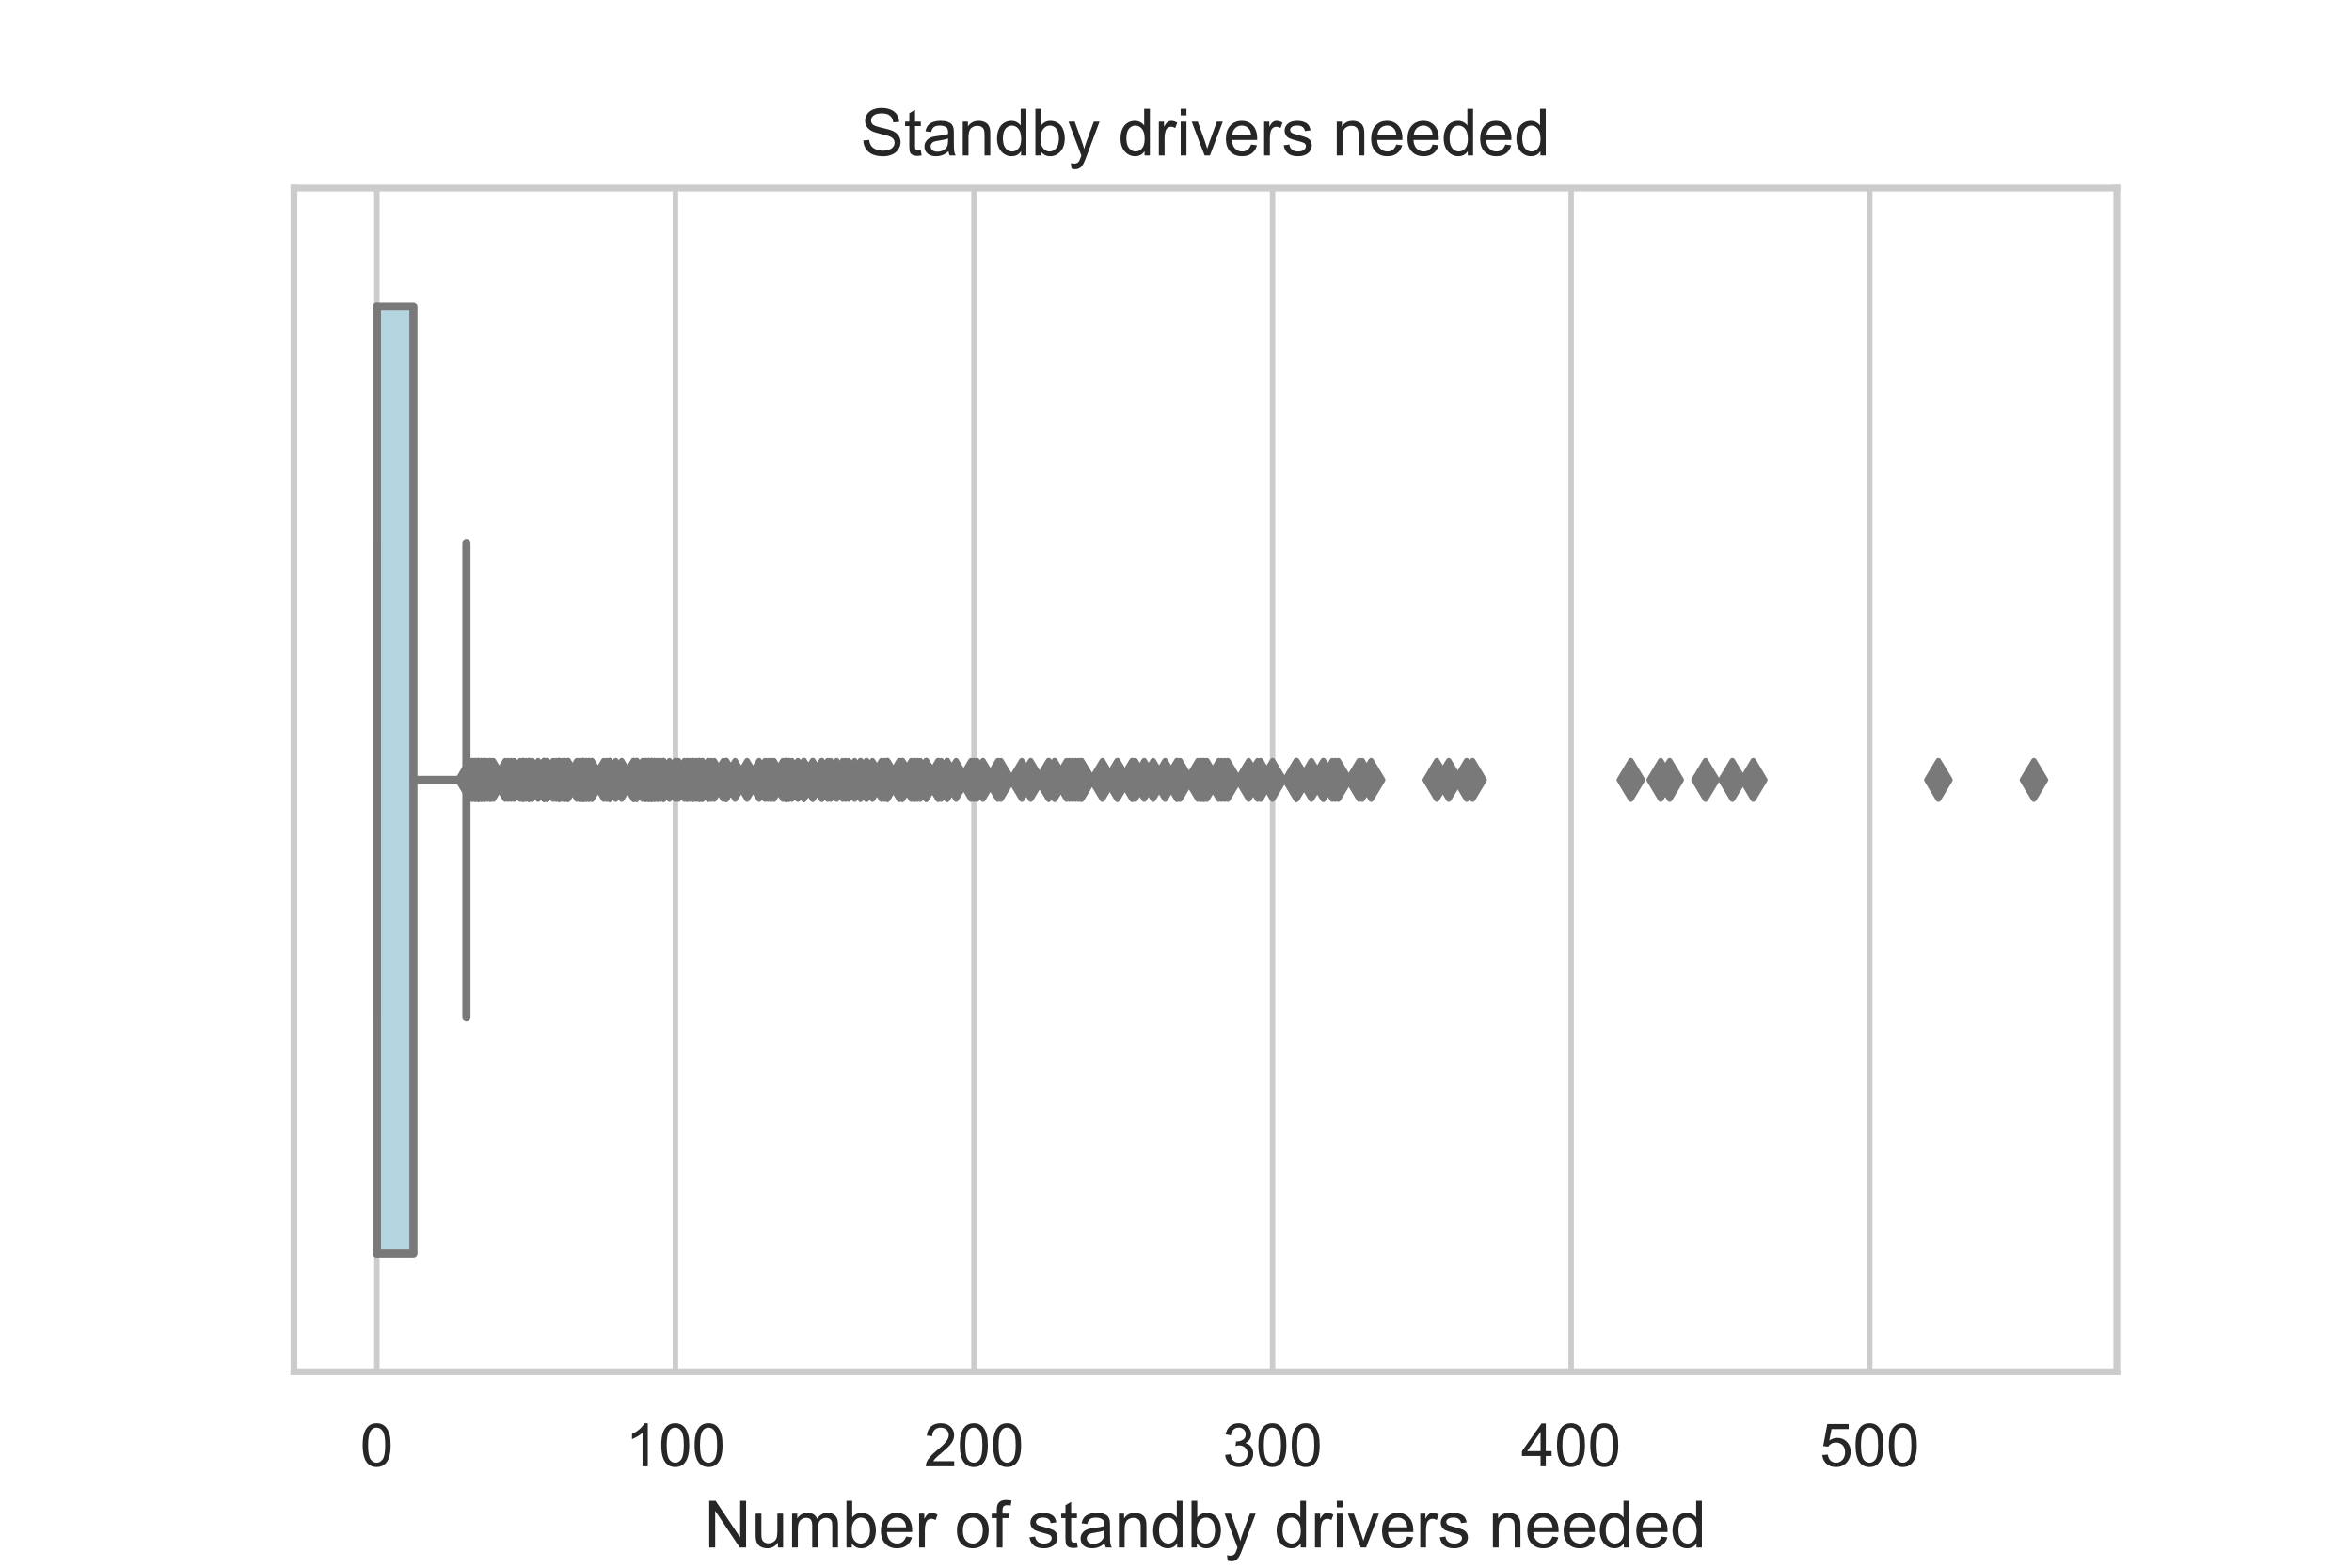 <?xml version="1.0" encoding="utf-8" standalone="no"?>
<!DOCTYPE svg PUBLIC "-//W3C//DTD SVG 1.1//EN"
  "http://www.w3.org/Graphics/SVG/1.1/DTD/svg11.dtd">
<!-- Created with matplotlib (https://matplotlib.org/) -->
<svg height="288pt" version="1.1" viewBox="0 0 432 288" width="432pt" xmlns="http://www.w3.org/2000/svg" xmlns:xlink="http://www.w3.org/1999/xlink">
 <defs>
  <style type="text/css">*{stroke-linecap:butt;stroke-linejoin:round;}</style>
 </defs>
 <g id="figure_1">
  <g id="patch_1">
   <path d="M 0 288 
L 432 288 
L 432 0 
L 0 0 
z
" style="fill:#ffffff;"/>
  </g>
  <g id="axes_1">
   <g id="patch_2">
    <path d="M 54 252 
L 388.8 252 
L 388.8 34.56 
L 54 34.56 
z
" style="fill:#ffffff;"/>
   </g>
   <g id="matplotlib.axis_1">
    <g id="xtick_1">
     <g id="line2d_1">
      <path clip-path="url(#p1cb406c01e)" d="M 69.218 252 
L 69.218 34.56 
" style="fill:none;stroke:#cccccc;stroke-linecap:round;"/>
     </g>
     <g id="text_1">
      <!-- 0 -->
      <g style="fill:#262626;" transform="translate(66.16 269.374)scale(0.11 -0.11)">
       <defs>
        <path d="M 4.156 35.297 
Q 4.156 48 6.766 55.734 
Q 9.375 63.484 14.516 67.672 
Q 19.672 71.875 27.484 71.875 
Q 33.25 71.875 37.594 69.547 
Q 41.938 67.234 44.766 62.859 
Q 47.609 58.5 49.219 52.219 
Q 50.828 45.953 50.828 35.297 
Q 50.828 22.703 48.234 14.969 
Q 45.656 7.234 40.5 3 
Q 35.359 -1.219 27.484 -1.219 
Q 17.141 -1.219 11.234 6.203 
Q 4.156 15.141 4.156 35.297 
z
M 13.188 35.297 
Q 13.188 17.672 17.312 11.828 
Q 21.438 6 27.484 6 
Q 33.547 6 37.672 11.859 
Q 41.797 17.719 41.797 35.297 
Q 41.797 52.984 37.672 58.781 
Q 33.547 64.594 27.391 64.594 
Q 21.344 64.594 17.719 59.469 
Q 13.188 52.938 13.188 35.297 
z
" id="ArialMT-48"/>
       </defs>
       <use xlink:href="#ArialMT-48"/>
      </g>
     </g>
    </g>
    <g id="xtick_2">
     <g id="line2d_2">
      <path clip-path="url(#p1cb406c01e)" d="M 124.058 252 
L 124.058 34.56 
" style="fill:none;stroke:#cccccc;stroke-linecap:round;"/>
     </g>
     <g id="text_2">
      <!-- 100 -->
      <g style="fill:#262626;" transform="translate(114.883 269.374)scale(0.11 -0.11)">
       <defs>
        <path d="M 37.25 0 
L 28.469 0 
L 28.469 56 
Q 25.297 52.984 20.141 49.953 
Q 14.984 46.922 10.891 45.406 
L 10.891 53.906 
Q 18.266 57.375 23.781 62.297 
Q 29.297 67.234 31.594 71.875 
L 37.25 71.875 
z
" id="ArialMT-49"/>
       </defs>
       <use xlink:href="#ArialMT-49"/>
       <use x="55.615" xlink:href="#ArialMT-48"/>
       <use x="111.23" xlink:href="#ArialMT-48"/>
      </g>
     </g>
    </g>
    <g id="xtick_3">
     <g id="line2d_3">
      <path clip-path="url(#p1cb406c01e)" d="M 178.899 252 
L 178.899 34.56 
" style="fill:none;stroke:#cccccc;stroke-linecap:round;"/>
     </g>
     <g id="text_3">
      <!-- 200 -->
      <g style="fill:#262626;" transform="translate(169.723 269.374)scale(0.11 -0.11)">
       <defs>
        <path d="M 50.344 8.453 
L 50.344 0 
L 3.031 0 
Q 2.938 3.172 4.047 6.109 
Q 5.859 10.938 9.828 15.625 
Q 13.812 20.312 21.344 26.469 
Q 33.016 36.031 37.109 41.625 
Q 41.219 47.219 41.219 52.203 
Q 41.219 57.422 37.469 61 
Q 33.734 64.594 27.734 64.594 
Q 21.391 64.594 17.578 60.781 
Q 13.766 56.984 13.719 50.25 
L 4.688 51.172 
Q 5.609 61.281 11.656 66.578 
Q 17.719 71.875 27.938 71.875 
Q 38.234 71.875 44.234 66.156 
Q 50.25 60.453 50.25 52 
Q 50.25 47.703 48.484 43.547 
Q 46.734 39.406 42.656 34.812 
Q 38.578 30.219 29.109 22.219 
Q 21.188 15.578 18.938 13.203 
Q 16.703 10.844 15.234 8.453 
z
" id="ArialMT-50"/>
       </defs>
       <use xlink:href="#ArialMT-50"/>
       <use x="55.615" xlink:href="#ArialMT-48"/>
       <use x="111.23" xlink:href="#ArialMT-48"/>
      </g>
     </g>
    </g>
    <g id="xtick_4">
     <g id="line2d_4">
      <path clip-path="url(#p1cb406c01e)" d="M 233.739 252 
L 233.739 34.56 
" style="fill:none;stroke:#cccccc;stroke-linecap:round;"/>
     </g>
     <g id="text_4">
      <!-- 300 -->
      <g style="fill:#262626;" transform="translate(224.564 269.374)scale(0.11 -0.11)">
       <defs>
        <path d="M 4.203 18.891 
L 12.984 20.062 
Q 14.5 12.594 18.141 9.297 
Q 21.781 6 27 6 
Q 33.203 6 37.469 10.297 
Q 41.75 14.594 41.75 20.953 
Q 41.75 27 37.797 30.922 
Q 33.844 34.859 27.734 34.859 
Q 25.25 34.859 21.531 33.891 
L 22.516 41.609 
Q 23.391 41.5 23.922 41.5 
Q 29.547 41.5 34.031 44.422 
Q 38.531 47.359 38.531 53.469 
Q 38.531 58.297 35.25 61.469 
Q 31.984 64.656 26.812 64.656 
Q 21.688 64.656 18.266 61.422 
Q 14.844 58.203 13.875 51.766 
L 5.078 53.328 
Q 6.688 62.156 12.391 67.016 
Q 18.109 71.875 26.609 71.875 
Q 32.469 71.875 37.391 69.359 
Q 42.328 66.844 44.938 62.5 
Q 47.562 58.156 47.562 53.266 
Q 47.562 48.641 45.062 44.828 
Q 42.578 41.016 37.703 38.766 
Q 44.047 37.312 47.562 32.688 
Q 51.078 28.078 51.078 21.141 
Q 51.078 11.766 44.234 5.25 
Q 37.406 -1.266 26.953 -1.266 
Q 17.531 -1.266 11.297 4.344 
Q 5.078 9.969 4.203 18.891 
z
" id="ArialMT-51"/>
       </defs>
       <use xlink:href="#ArialMT-51"/>
       <use x="55.615" xlink:href="#ArialMT-48"/>
       <use x="111.23" xlink:href="#ArialMT-48"/>
      </g>
     </g>
    </g>
    <g id="xtick_5">
     <g id="line2d_5">
      <path clip-path="url(#p1cb406c01e)" d="M 288.579 252 
L 288.579 34.56 
" style="fill:none;stroke:#cccccc;stroke-linecap:round;"/>
     </g>
     <g id="text_5">
      <!-- 400 -->
      <g style="fill:#262626;" transform="translate(279.404 269.374)scale(0.11 -0.11)">
       <defs>
        <path d="M 32.328 0 
L 32.328 17.141 
L 1.266 17.141 
L 1.266 25.203 
L 33.938 71.578 
L 41.109 71.578 
L 41.109 25.203 
L 50.781 25.203 
L 50.781 17.141 
L 41.109 17.141 
L 41.109 0 
z
M 32.328 25.203 
L 32.328 57.469 
L 9.906 25.203 
z
" id="ArialMT-52"/>
       </defs>
       <use xlink:href="#ArialMT-52"/>
       <use x="55.615" xlink:href="#ArialMT-48"/>
       <use x="111.23" xlink:href="#ArialMT-48"/>
      </g>
     </g>
    </g>
    <g id="xtick_6">
     <g id="line2d_6">
      <path clip-path="url(#p1cb406c01e)" d="M 343.42 252 
L 343.42 34.56 
" style="fill:none;stroke:#cccccc;stroke-linecap:round;"/>
     </g>
     <g id="text_6">
      <!-- 500 -->
      <g style="fill:#262626;" transform="translate(334.244 269.374)scale(0.11 -0.11)">
       <defs>
        <path d="M 4.156 18.75 
L 13.375 19.531 
Q 14.406 12.797 18.141 9.391 
Q 21.875 6 27.156 6 
Q 33.5 6 37.891 10.781 
Q 42.281 15.578 42.281 23.484 
Q 42.281 31 38.062 35.344 
Q 33.844 39.703 27 39.703 
Q 22.75 39.703 19.328 37.766 
Q 15.922 35.844 13.969 32.766 
L 5.719 33.844 
L 12.641 70.609 
L 48.25 70.609 
L 48.25 62.203 
L 19.672 62.203 
L 15.828 42.969 
Q 22.266 47.469 29.344 47.469 
Q 38.719 47.469 45.156 40.969 
Q 51.609 34.469 51.609 24.266 
Q 51.609 14.547 45.953 7.469 
Q 39.062 -1.219 27.156 -1.219 
Q 17.391 -1.219 11.203 4.25 
Q 5.031 9.719 4.156 18.75 
z
" id="ArialMT-53"/>
       </defs>
       <use xlink:href="#ArialMT-53"/>
       <use x="55.615" xlink:href="#ArialMT-48"/>
       <use x="111.23" xlink:href="#ArialMT-48"/>
      </g>
     </g>
    </g>
    <g id="text_7">
     <!-- Number of standby drivers needed -->
     <g style="fill:#262626;" transform="translate(129.356 284.295)scale(0.12 -0.12)">
      <defs>
       <path d="M 7.625 0 
L 7.625 71.578 
L 17.328 71.578 
L 54.938 15.375 
L 54.938 71.578 
L 64.016 71.578 
L 64.016 0 
L 54.297 0 
L 16.703 56.25 
L 16.703 0 
z
" id="ArialMT-78"/>
       <path d="M 40.578 0 
L 40.578 7.625 
Q 34.516 -1.172 24.125 -1.172 
Q 19.531 -1.172 15.547 0.578 
Q 11.578 2.344 9.641 5 
Q 7.719 7.672 6.938 11.531 
Q 6.391 14.109 6.391 19.734 
L 6.391 51.859 
L 15.188 51.859 
L 15.188 23.094 
Q 15.188 16.219 15.719 13.812 
Q 16.547 10.359 19.234 8.375 
Q 21.922 6.391 25.875 6.391 
Q 29.828 6.391 33.297 8.422 
Q 36.766 10.453 38.203 13.938 
Q 39.656 17.438 39.656 24.078 
L 39.656 51.859 
L 48.438 51.859 
L 48.438 0 
z
" id="ArialMT-117"/>
       <path d="M 6.594 0 
L 6.594 51.859 
L 14.453 51.859 
L 14.453 44.578 
Q 16.891 48.391 20.938 50.703 
Q 25 53.031 30.172 53.031 
Q 35.938 53.031 39.625 50.641 
Q 43.312 48.25 44.828 43.953 
Q 50.984 53.031 60.844 53.031 
Q 68.562 53.031 72.703 48.75 
Q 76.859 44.484 76.859 35.594 
L 76.859 0 
L 68.109 0 
L 68.109 32.672 
Q 68.109 37.938 67.25 40.25 
Q 66.406 42.578 64.156 43.984 
Q 61.922 45.406 58.891 45.406 
Q 53.422 45.406 49.797 41.766 
Q 46.188 38.141 46.188 30.125 
L 46.188 0 
L 37.406 0 
L 37.406 33.688 
Q 37.406 39.547 35.25 42.469 
Q 33.109 45.406 28.219 45.406 
Q 24.516 45.406 21.359 43.453 
Q 18.219 41.5 16.797 37.734 
Q 15.375 33.984 15.375 26.906 
L 15.375 0 
z
" id="ArialMT-109"/>
       <path d="M 14.703 0 
L 6.547 0 
L 6.547 71.578 
L 15.328 71.578 
L 15.328 46.047 
Q 20.906 53.031 29.547 53.031 
Q 34.328 53.031 38.594 51.094 
Q 42.875 49.172 45.625 45.672 
Q 48.391 42.188 49.953 37.25 
Q 51.516 32.328 51.516 26.703 
Q 51.516 13.375 44.922 6.094 
Q 38.328 -1.172 29.109 -1.172 
Q 19.922 -1.172 14.703 6.5 
z
M 14.594 26.312 
Q 14.594 17 17.141 12.844 
Q 21.297 6.062 28.375 6.062 
Q 34.125 6.062 38.328 11.062 
Q 42.531 16.062 42.531 25.984 
Q 42.531 36.141 38.5 40.969 
Q 34.469 45.797 28.766 45.797 
Q 23 45.797 18.797 40.797 
Q 14.594 35.797 14.594 26.312 
z
" id="ArialMT-98"/>
       <path d="M 42.094 16.703 
L 51.172 15.578 
Q 49.031 7.625 43.219 3.219 
Q 37.406 -1.172 28.375 -1.172 
Q 17 -1.172 10.328 5.828 
Q 3.656 12.844 3.656 25.484 
Q 3.656 38.578 10.391 45.797 
Q 17.141 53.031 27.875 53.031 
Q 38.281 53.031 44.875 45.953 
Q 51.469 38.875 51.469 26.031 
Q 51.469 25.25 51.422 23.688 
L 12.75 23.688 
Q 13.234 15.141 17.578 10.594 
Q 21.922 6.062 28.422 6.062 
Q 33.25 6.062 36.672 8.594 
Q 40.094 11.141 42.094 16.703 
z
M 13.234 30.906 
L 42.188 30.906 
Q 41.609 37.453 38.875 40.719 
Q 34.672 45.797 27.984 45.797 
Q 21.922 45.797 17.797 41.75 
Q 13.672 37.703 13.234 30.906 
z
" id="ArialMT-101"/>
       <path d="M 6.5 0 
L 6.5 51.859 
L 14.406 51.859 
L 14.406 44 
Q 17.438 49.516 20 51.266 
Q 22.562 53.031 25.641 53.031 
Q 30.078 53.031 34.672 50.203 
L 31.641 42.047 
Q 28.422 43.953 25.203 43.953 
Q 22.312 43.953 20.016 42.219 
Q 17.719 40.484 16.75 37.406 
Q 15.281 32.719 15.281 27.156 
L 15.281 0 
z
" id="ArialMT-114"/>
       <path id="ArialMT-32"/>
       <path d="M 3.328 25.922 
Q 3.328 40.328 11.328 47.266 
Q 18.016 53.031 27.641 53.031 
Q 38.328 53.031 45.109 46.016 
Q 51.906 39.016 51.906 26.656 
Q 51.906 16.656 48.906 10.906 
Q 45.906 5.172 40.156 2 
Q 34.422 -1.172 27.641 -1.172 
Q 16.75 -1.172 10.031 5.812 
Q 3.328 12.797 3.328 25.922 
z
M 12.359 25.922 
Q 12.359 15.969 16.703 11.016 
Q 21.047 6.062 27.641 6.062 
Q 34.188 6.062 38.531 11.031 
Q 42.875 16.016 42.875 26.219 
Q 42.875 35.844 38.5 40.797 
Q 34.125 45.75 27.641 45.75 
Q 21.047 45.75 16.703 40.812 
Q 12.359 35.891 12.359 25.922 
z
" id="ArialMT-111"/>
       <path d="M 8.688 0 
L 8.688 45.016 
L 0.922 45.016 
L 0.922 51.859 
L 8.688 51.859 
L 8.688 57.375 
Q 8.688 62.594 9.625 65.141 
Q 10.891 68.562 14.078 70.672 
Q 17.281 72.797 23.047 72.797 
Q 26.766 72.797 31.25 71.922 
L 29.938 64.266 
Q 27.203 64.75 24.75 64.75 
Q 20.75 64.75 19.094 63.031 
Q 17.438 61.328 17.438 56.641 
L 17.438 51.859 
L 27.547 51.859 
L 27.547 45.016 
L 17.438 45.016 
L 17.438 0 
z
" id="ArialMT-102"/>
       <path d="M 3.078 15.484 
L 11.766 16.844 
Q 12.5 11.625 15.844 8.844 
Q 19.188 6.062 25.203 6.062 
Q 31.25 6.062 34.172 8.516 
Q 37.109 10.984 37.109 14.312 
Q 37.109 17.281 34.516 19 
Q 32.719 20.172 25.531 21.969 
Q 15.875 24.422 12.141 26.203 
Q 8.406 27.984 6.469 31.125 
Q 4.547 34.281 4.547 38.094 
Q 4.547 41.547 6.125 44.5 
Q 7.719 47.469 10.453 49.422 
Q 12.5 50.922 16.031 51.969 
Q 19.578 53.031 23.641 53.031 
Q 29.734 53.031 34.344 51.266 
Q 38.969 49.516 41.156 46.5 
Q 43.359 43.5 44.188 38.484 
L 35.594 37.312 
Q 35.016 41.312 32.203 43.547 
Q 29.391 45.797 24.266 45.797 
Q 18.219 45.797 15.625 43.797 
Q 13.031 41.797 13.031 39.109 
Q 13.031 37.406 14.109 36.031 
Q 15.188 34.625 17.484 33.688 
Q 18.797 33.203 25.25 31.453 
Q 34.578 28.953 38.25 27.359 
Q 41.938 25.781 44.031 22.75 
Q 46.141 19.734 46.141 15.234 
Q 46.141 10.844 43.578 6.953 
Q 41.016 3.078 36.172 0.953 
Q 31.344 -1.172 25.25 -1.172 
Q 15.141 -1.172 9.844 3.031 
Q 4.547 7.234 3.078 15.484 
z
" id="ArialMT-115"/>
       <path d="M 25.781 7.859 
L 27.047 0.094 
Q 23.344 -0.688 20.406 -0.688 
Q 15.625 -0.688 12.984 0.828 
Q 10.359 2.344 9.281 4.812 
Q 8.203 7.281 8.203 15.188 
L 8.203 45.016 
L 1.766 45.016 
L 1.766 51.859 
L 8.203 51.859 
L 8.203 64.703 
L 16.938 69.969 
L 16.938 51.859 
L 25.781 51.859 
L 25.781 45.016 
L 16.938 45.016 
L 16.938 14.703 
Q 16.938 10.938 17.406 9.859 
Q 17.875 8.797 18.922 8.156 
Q 19.969 7.516 21.922 7.516 
Q 23.391 7.516 25.781 7.859 
z
" id="ArialMT-116"/>
       <path d="M 40.438 6.391 
Q 35.547 2.25 31.031 0.531 
Q 26.516 -1.172 21.344 -1.172 
Q 12.797 -1.172 8.203 3 
Q 3.609 7.172 3.609 13.672 
Q 3.609 17.484 5.344 20.625 
Q 7.078 23.781 9.891 25.688 
Q 12.703 27.594 16.219 28.562 
Q 18.797 29.25 24.031 29.891 
Q 34.672 31.156 39.703 32.906 
Q 39.75 34.719 39.75 35.203 
Q 39.75 40.578 37.25 42.781 
Q 33.891 45.75 27.25 45.75 
Q 21.047 45.75 18.094 43.578 
Q 15.141 41.406 13.719 35.891 
L 5.125 37.062 
Q 6.297 42.578 8.984 45.969 
Q 11.672 49.359 16.75 51.188 
Q 21.828 53.031 28.516 53.031 
Q 35.156 53.031 39.297 51.469 
Q 43.453 49.906 45.406 47.531 
Q 47.359 45.172 48.141 41.547 
Q 48.578 39.312 48.578 33.453 
L 48.578 21.734 
Q 48.578 9.469 49.141 6.219 
Q 49.703 2.984 51.375 0 
L 42.188 0 
Q 40.828 2.734 40.438 6.391 
z
M 39.703 26.031 
Q 34.906 24.078 25.344 22.703 
Q 19.922 21.922 17.672 20.938 
Q 15.438 19.969 14.203 18.094 
Q 12.984 16.219 12.984 13.922 
Q 12.984 10.406 15.641 8.062 
Q 18.312 5.719 23.438 5.719 
Q 28.516 5.719 32.469 7.938 
Q 36.422 10.156 38.281 14.016 
Q 39.703 17 39.703 22.797 
z
" id="ArialMT-97"/>
       <path d="M 6.594 0 
L 6.594 51.859 
L 14.5 51.859 
L 14.5 44.484 
Q 20.219 53.031 31 53.031 
Q 35.688 53.031 39.625 51.344 
Q 43.562 49.656 45.516 46.922 
Q 47.469 44.188 48.25 40.438 
Q 48.734 37.984 48.734 31.891 
L 48.734 0 
L 39.938 0 
L 39.938 31.547 
Q 39.938 36.922 38.906 39.578 
Q 37.891 42.234 35.281 43.812 
Q 32.672 45.406 29.156 45.406 
Q 23.531 45.406 19.453 41.844 
Q 15.375 38.281 15.375 28.328 
L 15.375 0 
z
" id="ArialMT-110"/>
       <path d="M 40.234 0 
L 40.234 6.547 
Q 35.297 -1.172 25.734 -1.172 
Q 19.531 -1.172 14.328 2.25 
Q 9.125 5.672 6.266 11.797 
Q 3.422 17.922 3.422 25.875 
Q 3.422 33.641 6 39.969 
Q 8.594 46.297 13.766 49.656 
Q 18.953 53.031 25.344 53.031 
Q 30.031 53.031 33.688 51.047 
Q 37.359 49.078 39.656 45.906 
L 39.656 71.578 
L 48.391 71.578 
L 48.391 0 
z
M 12.453 25.875 
Q 12.453 15.922 16.641 10.984 
Q 20.844 6.062 26.562 6.062 
Q 32.328 6.062 36.344 10.766 
Q 40.375 15.484 40.375 25.141 
Q 40.375 35.797 36.266 40.766 
Q 32.172 45.75 26.172 45.75 
Q 20.312 45.75 16.375 40.969 
Q 12.453 36.188 12.453 25.875 
z
" id="ArialMT-100"/>
       <path d="M 6.203 -19.969 
L 5.219 -11.719 
Q 8.109 -12.5 10.25 -12.5 
Q 13.188 -12.5 14.938 -11.516 
Q 16.703 -10.547 17.828 -8.797 
Q 18.656 -7.469 20.516 -2.25 
Q 20.75 -1.516 21.297 -0.094 
L 1.609 51.859 
L 11.078 51.859 
L 21.875 21.828 
Q 23.969 16.109 25.641 9.812 
Q 27.156 15.875 29.25 21.625 
L 40.328 51.859 
L 49.125 51.859 
L 29.391 -0.875 
Q 26.219 -9.422 24.469 -12.641 
Q 22.125 -17 19.094 -19.016 
Q 16.062 -21.047 11.859 -21.047 
Q 9.328 -21.047 6.203 -19.969 
z
" id="ArialMT-121"/>
       <path d="M 6.641 61.469 
L 6.641 71.578 
L 15.438 71.578 
L 15.438 61.469 
z
M 6.641 0 
L 6.641 51.859 
L 15.438 51.859 
L 15.438 0 
z
" id="ArialMT-105"/>
       <path d="M 21 0 
L 1.266 51.859 
L 10.547 51.859 
L 21.688 20.797 
Q 23.484 15.766 25 10.359 
Q 26.172 14.453 28.266 20.219 
L 39.797 51.859 
L 48.828 51.859 
L 29.203 0 
z
" id="ArialMT-118"/>
      </defs>
      <use xlink:href="#ArialMT-78"/>
      <use x="72.217" xlink:href="#ArialMT-117"/>
      <use x="127.832" xlink:href="#ArialMT-109"/>
      <use x="211.133" xlink:href="#ArialMT-98"/>
      <use x="266.748" xlink:href="#ArialMT-101"/>
      <use x="322.363" xlink:href="#ArialMT-114"/>
      <use x="355.664" xlink:href="#ArialMT-32"/>
      <use x="383.447" xlink:href="#ArialMT-111"/>
      <use x="439.062" xlink:href="#ArialMT-102"/>
      <use x="466.846" xlink:href="#ArialMT-32"/>
      <use x="494.629" xlink:href="#ArialMT-115"/>
      <use x="544.629" xlink:href="#ArialMT-116"/>
      <use x="572.412" xlink:href="#ArialMT-97"/>
      <use x="628.027" xlink:href="#ArialMT-110"/>
      <use x="683.643" xlink:href="#ArialMT-100"/>
      <use x="739.258" xlink:href="#ArialMT-98"/>
      <use x="794.873" xlink:href="#ArialMT-121"/>
      <use x="844.873" xlink:href="#ArialMT-32"/>
      <use x="872.656" xlink:href="#ArialMT-100"/>
      <use x="928.271" xlink:href="#ArialMT-114"/>
      <use x="961.572" xlink:href="#ArialMT-105"/>
      <use x="983.789" xlink:href="#ArialMT-118"/>
      <use x="1033.789" xlink:href="#ArialMT-101"/>
      <use x="1089.404" xlink:href="#ArialMT-114"/>
      <use x="1122.705" xlink:href="#ArialMT-115"/>
      <use x="1172.705" xlink:href="#ArialMT-32"/>
      <use x="1200.488" xlink:href="#ArialMT-110"/>
      <use x="1256.104" xlink:href="#ArialMT-101"/>
      <use x="1311.719" xlink:href="#ArialMT-101"/>
      <use x="1367.334" xlink:href="#ArialMT-100"/>
      <use x="1422.949" xlink:href="#ArialMT-101"/>
      <use x="1478.564" xlink:href="#ArialMT-100"/>
     </g>
    </g>
   </g>
   <g id="matplotlib.axis_2">
    <g id="ytick_1"/>
   </g>
   <g id="patch_3">
    <path clip-path="url(#p1cb406c01e)" d="M 69.218 56.304 
L 69.218 230.256 
L 75.936 230.256 
L 75.936 56.304 
L 69.218 56.304 
z
" style="fill:#b4d4df;stroke:#797979;stroke-linejoin:miter;stroke-width:1.5;"/>
   </g>
   <g id="line2d_7">
    <path clip-path="url(#p1cb406c01e)" d="M 69.218 143.28 
L 69.218 143.28 
" style="fill:none;stroke:#797979;stroke-linecap:round;stroke-width:1.5;"/>
   </g>
   <g id="line2d_8">
    <path clip-path="url(#p1cb406c01e)" d="M 75.936 143.28 
L 85.67 143.28 
" style="fill:none;stroke:#797979;stroke-linecap:round;stroke-width:1.5;"/>
   </g>
   <g id="line2d_9">
    <path clip-path="url(#p1cb406c01e)" d="M 69.218 99.792 
L 69.218 186.768 
" style="fill:none;stroke:#797979;stroke-linecap:round;stroke-width:1.5;"/>
   </g>
   <g id="line2d_10">
    <path clip-path="url(#p1cb406c01e)" d="M 85.67 99.792 
L 85.67 186.768 
" style="fill:none;stroke:#797979;stroke-linecap:round;stroke-width:1.5;"/>
   </g>
   <g id="line2d_11">
    <defs>
     <path d="M -0 3.536 
L 2.121 0 
L -0 -3.536 
L -2.121 -0 
z
" id="m4ff82e7834" style="stroke:#797979;stroke-linejoin:miter;"/>
    </defs>
    <g clip-path="url(#p1cb406c01e)">
     <use style="fill:#797979;stroke:#797979;stroke-linejoin:miter;" x="107.606" xlink:href="#m4ff82e7834" y="143.28"/>
     <use style="fill:#797979;stroke:#797979;stroke-linejoin:miter;" x="120.22" xlink:href="#m4ff82e7834" y="143.28"/>
     <use style="fill:#797979;stroke:#797979;stroke-linejoin:miter;" x="87.864" xlink:href="#m4ff82e7834" y="143.28"/>
     <use style="fill:#797979;stroke:#797979;stroke-linejoin:miter;" x="141.059" xlink:href="#m4ff82e7834" y="143.28"/>
     <use style="fill:#797979;stroke:#797979;stroke-linejoin:miter;" x="158.059" xlink:href="#m4ff82e7834" y="143.28"/>
     <use style="fill:#797979;stroke:#797979;stroke-linejoin:miter;" x="103.768" xlink:href="#m4ff82e7834" y="143.28"/>
     <use style="fill:#797979;stroke:#797979;stroke-linejoin:miter;" x="87.315" xlink:href="#m4ff82e7834" y="143.28"/>
     <use style="fill:#797979;stroke:#797979;stroke-linejoin:miter;" x="120.22" xlink:href="#m4ff82e7834" y="143.28"/>
     <use style="fill:#797979;stroke:#797979;stroke-linejoin:miter;" x="153.672" xlink:href="#m4ff82e7834" y="143.28"/>
     <use style="fill:#797979;stroke:#797979;stroke-linejoin:miter;" x="207.964" xlink:href="#m4ff82e7834" y="143.28"/>
     <use style="fill:#797979;stroke:#797979;stroke-linejoin:miter;" x="104.316" xlink:href="#m4ff82e7834" y="143.28"/>
     <use style="fill:#797979;stroke:#797979;stroke-linejoin:miter;" x="205.222" xlink:href="#m4ff82e7834" y="143.28"/>
     <use style="fill:#797979;stroke:#797979;stroke-linejoin:miter;" x="198.641" xlink:href="#m4ff82e7834" y="143.28"/>
     <use style="fill:#797979;stroke:#797979;stroke-linejoin:miter;" x="137.22" xlink:href="#m4ff82e7834" y="143.28"/>
     <use style="fill:#797979;stroke:#797979;stroke-linejoin:miter;" x="102.671" xlink:href="#m4ff82e7834" y="143.28"/>
     <use style="fill:#797979;stroke:#797979;stroke-linejoin:miter;" x="107.606" xlink:href="#m4ff82e7834" y="143.28"/>
     <use style="fill:#797979;stroke:#797979;stroke-linejoin:miter;" x="130.091" xlink:href="#m4ff82e7834" y="143.28"/>
     <use style="fill:#797979;stroke:#797979;stroke-linejoin:miter;" x="147.64" xlink:href="#m4ff82e7834" y="143.28"/>
     <use style="fill:#797979;stroke:#797979;stroke-linejoin:miter;" x="118.574" xlink:href="#m4ff82e7834" y="143.28"/>
     <use style="fill:#797979;stroke:#797979;stroke-linejoin:miter;" x="99.929" xlink:href="#m4ff82e7834" y="143.28"/>
     <use style="fill:#797979;stroke:#797979;stroke-linejoin:miter;" x="100.477" xlink:href="#m4ff82e7834" y="143.28"/>
     <use style="fill:#797979;stroke:#797979;stroke-linejoin:miter;" x="229.352" xlink:href="#m4ff82e7834" y="143.28"/>
     <use style="fill:#797979;stroke:#797979;stroke-linejoin:miter;" x="96.09" xlink:href="#m4ff82e7834" y="143.28"/>
     <use style="fill:#797979;stroke:#797979;stroke-linejoin:miter;" x="161.898" xlink:href="#m4ff82e7834" y="143.28"/>
     <use style="fill:#797979;stroke:#797979;stroke-linejoin:miter;" x="110.897" xlink:href="#m4ff82e7834" y="143.28"/>
     <use style="fill:#797979;stroke:#797979;stroke-linejoin:miter;" x="216.739" xlink:href="#m4ff82e7834" y="143.28"/>
     <use style="fill:#797979;stroke:#797979;stroke-linejoin:miter;" x="152.027" xlink:href="#m4ff82e7834" y="143.28"/>
     <use style="fill:#797979;stroke:#797979;stroke-linejoin:miter;" x="175.608" xlink:href="#m4ff82e7834" y="143.28"/>
     <use style="fill:#797979;stroke:#797979;stroke-linejoin:miter;" x="143.801" xlink:href="#m4ff82e7834" y="143.28"/>
     <use style="fill:#797979;stroke:#797979;stroke-linejoin:miter;" x="322.032" xlink:href="#m4ff82e7834" y="143.28"/>
     <use style="fill:#797979;stroke:#797979;stroke-linejoin:miter;" x="305.031" xlink:href="#m4ff82e7834" y="143.28"/>
     <use style="fill:#797979;stroke:#797979;stroke-linejoin:miter;" x="207.964" xlink:href="#m4ff82e7834" y="143.28"/>
     <use style="fill:#797979;stroke:#797979;stroke-linejoin:miter;" x="244.707" xlink:href="#m4ff82e7834" y="143.28"/>
     <use style="fill:#797979;stroke:#797979;stroke-linejoin:miter;" x="179.447" xlink:href="#m4ff82e7834" y="143.28"/>
     <use style="fill:#797979;stroke:#797979;stroke-linejoin:miter;" x="149.285" xlink:href="#m4ff82e7834" y="143.28"/>
     <use style="fill:#797979;stroke:#797979;stroke-linejoin:miter;" x="97.187" xlink:href="#m4ff82e7834" y="143.28"/>
     <use style="fill:#797979;stroke:#797979;stroke-linejoin:miter;" x="113.09" xlink:href="#m4ff82e7834" y="143.28"/>
     <use style="fill:#797979;stroke:#797979;stroke-linejoin:miter;" x="88.412" xlink:href="#m4ff82e7834" y="143.28"/>
     <use style="fill:#797979;stroke:#797979;stroke-linejoin:miter;" x="111.994" xlink:href="#m4ff82e7834" y="143.28"/>
     <use style="fill:#797979;stroke:#797979;stroke-linejoin:miter;" x="141.607" xlink:href="#m4ff82e7834" y="143.28"/>
     <use style="fill:#797979;stroke:#797979;stroke-linejoin:miter;" x="187.673" xlink:href="#m4ff82e7834" y="143.28"/>
     <use style="fill:#797979;stroke:#797979;stroke-linejoin:miter;" x="198.093" xlink:href="#m4ff82e7834" y="143.28"/>
     <use style="fill:#797979;stroke:#797979;stroke-linejoin:miter;" x="111.994" xlink:href="#m4ff82e7834" y="143.28"/>
     <use style="fill:#797979;stroke:#797979;stroke-linejoin:miter;" x="133.381" xlink:href="#m4ff82e7834" y="143.28"/>
     <use style="fill:#797979;stroke:#797979;stroke-linejoin:miter;" x="108.155" xlink:href="#m4ff82e7834" y="143.28"/>
     <use style="fill:#797979;stroke:#797979;stroke-linejoin:miter;" x="86.219" xlink:href="#m4ff82e7834" y="143.28"/>
     <use style="fill:#797979;stroke:#797979;stroke-linejoin:miter;" x="116.929" xlink:href="#m4ff82e7834" y="143.28"/>
     <use style="fill:#797979;stroke:#797979;stroke-linejoin:miter;" x="88.412" xlink:href="#m4ff82e7834" y="143.28"/>
     <use style="fill:#797979;stroke:#797979;stroke-linejoin:miter;" x="118.574" xlink:href="#m4ff82e7834" y="143.28"/>
     <use style="fill:#797979;stroke:#797979;stroke-linejoin:miter;" x="121.316" xlink:href="#m4ff82e7834" y="143.28"/>
     <use style="fill:#797979;stroke:#797979;stroke-linejoin:miter;" x="114.187" xlink:href="#m4ff82e7834" y="143.28"/>
     <use style="fill:#797979;stroke:#797979;stroke-linejoin:miter;" x="225.513" xlink:href="#m4ff82e7834" y="143.28"/>
     <use style="fill:#797979;stroke:#797979;stroke-linejoin:miter;" x="87.315" xlink:href="#m4ff82e7834" y="143.28"/>
     <use style="fill:#797979;stroke:#797979;stroke-linejoin:miter;" x="87.864" xlink:href="#m4ff82e7834" y="143.28"/>
     <use style="fill:#797979;stroke:#797979;stroke-linejoin:miter;" x="216.19" xlink:href="#m4ff82e7834" y="143.28"/>
     <use style="fill:#797979;stroke:#797979;stroke-linejoin:miter;" x="126.252" xlink:href="#m4ff82e7834" y="143.28"/>
     <use style="fill:#797979;stroke:#797979;stroke-linejoin:miter;" x="102.671" xlink:href="#m4ff82e7834" y="143.28"/>
     <use style="fill:#797979;stroke:#797979;stroke-linejoin:miter;" x="178.899" xlink:href="#m4ff82e7834" y="143.28"/>
     <use style="fill:#797979;stroke:#797979;stroke-linejoin:miter;" x="224.416" xlink:href="#m4ff82e7834" y="143.28"/>
     <use style="fill:#797979;stroke:#797979;stroke-linejoin:miter;" x="133.381" xlink:href="#m4ff82e7834" y="143.28"/>
     <use style="fill:#797979;stroke:#797979;stroke-linejoin:miter;" x="86.767" xlink:href="#m4ff82e7834" y="143.28"/>
     <use style="fill:#797979;stroke:#797979;stroke-linejoin:miter;" x="126.8" xlink:href="#m4ff82e7834" y="143.28"/>
     <use style="fill:#797979;stroke:#797979;stroke-linejoin:miter;" x="107.058" xlink:href="#m4ff82e7834" y="143.28"/>
     <use style="fill:#797979;stroke:#797979;stroke-linejoin:miter;" x="88.961" xlink:href="#m4ff82e7834" y="143.28"/>
     <use style="fill:#797979;stroke:#797979;stroke-linejoin:miter;" x="238.126" xlink:href="#m4ff82e7834" y="143.28"/>
     <use style="fill:#797979;stroke:#797979;stroke-linejoin:miter;" x="220.029" xlink:href="#m4ff82e7834" y="143.28"/>
     <use style="fill:#797979;stroke:#797979;stroke-linejoin:miter;" x="168.479" xlink:href="#m4ff82e7834" y="143.28"/>
     <use style="fill:#797979;stroke:#797979;stroke-linejoin:miter;" x="128.446" xlink:href="#m4ff82e7834" y="143.28"/>
     <use style="fill:#797979;stroke:#797979;stroke-linejoin:miter;" x="147.64" xlink:href="#m4ff82e7834" y="143.28"/>
     <use style="fill:#797979;stroke:#797979;stroke-linejoin:miter;" x="107.058" xlink:href="#m4ff82e7834" y="143.28"/>
     <use style="fill:#797979;stroke:#797979;stroke-linejoin:miter;" x="145.446" xlink:href="#m4ff82e7834" y="143.28"/>
     <use style="fill:#797979;stroke:#797979;stroke-linejoin:miter;" x="165.737" xlink:href="#m4ff82e7834" y="143.28"/>
     <use style="fill:#797979;stroke:#797979;stroke-linejoin:miter;" x="130.091" xlink:href="#m4ff82e7834" y="143.28"/>
     <use style="fill:#797979;stroke:#797979;stroke-linejoin:miter;" x="299.547" xlink:href="#m4ff82e7834" y="143.28"/>
     <use style="fill:#797979;stroke:#797979;stroke-linejoin:miter;" x="192.609" xlink:href="#m4ff82e7834" y="143.28"/>
     <use style="fill:#797979;stroke:#797979;stroke-linejoin:miter;" x="196.448" xlink:href="#m4ff82e7834" y="143.28"/>
     <use style="fill:#797979;stroke:#797979;stroke-linejoin:miter;" x="170.124" xlink:href="#m4ff82e7834" y="143.28"/>
     <use style="fill:#797979;stroke:#797979;stroke-linejoin:miter;" x="119.671" xlink:href="#m4ff82e7834" y="143.28"/>
     <use style="fill:#797979;stroke:#797979;stroke-linejoin:miter;" x="133.381" xlink:href="#m4ff82e7834" y="143.28"/>
     <use style="fill:#797979;stroke:#797979;stroke-linejoin:miter;" x="119.123" xlink:href="#m4ff82e7834" y="143.28"/>
     <use style="fill:#797979;stroke:#797979;stroke-linejoin:miter;" x="193.706" xlink:href="#m4ff82e7834" y="143.28"/>
     <use style="fill:#797979;stroke:#797979;stroke-linejoin:miter;" x="90.606" xlink:href="#m4ff82e7834" y="143.28"/>
     <use style="fill:#797979;stroke:#797979;stroke-linejoin:miter;" x="108.155" xlink:href="#m4ff82e7834" y="143.28"/>
     <use style="fill:#797979;stroke:#797979;stroke-linejoin:miter;" x="120.768" xlink:href="#m4ff82e7834" y="143.28"/>
     <use style="fill:#797979;stroke:#797979;stroke-linejoin:miter;" x="249.643" xlink:href="#m4ff82e7834" y="143.28"/>
     <use style="fill:#797979;stroke:#797979;stroke-linejoin:miter;" x="140.511" xlink:href="#m4ff82e7834" y="143.28"/>
     <use style="fill:#797979;stroke:#797979;stroke-linejoin:miter;" x="106.51" xlink:href="#m4ff82e7834" y="143.28"/>
     <use style="fill:#797979;stroke:#797979;stroke-linejoin:miter;" x="144.349" xlink:href="#m4ff82e7834" y="143.28"/>
     <use style="fill:#797979;stroke:#797979;stroke-linejoin:miter;" x="173.963" xlink:href="#m4ff82e7834" y="143.28"/>
     <use style="fill:#797979;stroke:#797979;stroke-linejoin:miter;" x="160.253" xlink:href="#m4ff82e7834" y="143.28"/>
     <use style="fill:#797979;stroke:#797979;stroke-linejoin:miter;" x="266.095" xlink:href="#m4ff82e7834" y="143.28"/>
     <use style="fill:#797979;stroke:#797979;stroke-linejoin:miter;" x="221.126" xlink:href="#m4ff82e7834" y="143.28"/>
     <use style="fill:#797979;stroke:#797979;stroke-linejoin:miter;" x="147.64" xlink:href="#m4ff82e7834" y="143.28"/>
     <use style="fill:#797979;stroke:#797979;stroke-linejoin:miter;" x="178.35" xlink:href="#m4ff82e7834" y="143.28"/>
     <use style="fill:#797979;stroke:#797979;stroke-linejoin:miter;" x="125.704" xlink:href="#m4ff82e7834" y="143.28"/>
     <use style="fill:#797979;stroke:#797979;stroke-linejoin:miter;" x="124.607" xlink:href="#m4ff82e7834" y="143.28"/>
     <use style="fill:#797979;stroke:#797979;stroke-linejoin:miter;" x="152.575" xlink:href="#m4ff82e7834" y="143.28"/>
     <use style="fill:#797979;stroke:#797979;stroke-linejoin:miter;" x="144.349" xlink:href="#m4ff82e7834" y="143.28"/>
     <use style="fill:#797979;stroke:#797979;stroke-linejoin:miter;" x="90.057" xlink:href="#m4ff82e7834" y="143.28"/>
     <use style="fill:#797979;stroke:#797979;stroke-linejoin:miter;" x="118.026" xlink:href="#m4ff82e7834" y="143.28"/>
     <use style="fill:#797979;stroke:#797979;stroke-linejoin:miter;" x="102.671" xlink:href="#m4ff82e7834" y="143.28"/>
     <use style="fill:#797979;stroke:#797979;stroke-linejoin:miter;" x="126.252" xlink:href="#m4ff82e7834" y="143.28"/>
     <use style="fill:#797979;stroke:#797979;stroke-linejoin:miter;" x="95.542" xlink:href="#m4ff82e7834" y="143.28"/>
     <use style="fill:#797979;stroke:#797979;stroke-linejoin:miter;" x="165.737" xlink:href="#m4ff82e7834" y="143.28"/>
     <use style="fill:#797979;stroke:#797979;stroke-linejoin:miter;" x="135.027" xlink:href="#m4ff82e7834" y="143.28"/>
     <use style="fill:#797979;stroke:#797979;stroke-linejoin:miter;" x="97.735" xlink:href="#m4ff82e7834" y="143.28"/>
     <use style="fill:#797979;stroke:#797979;stroke-linejoin:miter;" x="130.639" xlink:href="#m4ff82e7834" y="143.28"/>
     <use style="fill:#797979;stroke:#797979;stroke-linejoin:miter;" x="189.318" xlink:href="#m4ff82e7834" y="143.28"/>
     <use style="fill:#797979;stroke:#797979;stroke-linejoin:miter;" x="105.961" xlink:href="#m4ff82e7834" y="143.28"/>
     <use style="fill:#797979;stroke:#797979;stroke-linejoin:miter;" x="106.51" xlink:href="#m4ff82e7834" y="143.28"/>
     <use style="fill:#797979;stroke:#797979;stroke-linejoin:miter;" x="111.994" xlink:href="#m4ff82e7834" y="143.28"/>
     <use style="fill:#797979;stroke:#797979;stroke-linejoin:miter;" x="93.896" xlink:href="#m4ff82e7834" y="143.28"/>
     <use style="fill:#797979;stroke:#797979;stroke-linejoin:miter;" x="159.156" xlink:href="#m4ff82e7834" y="143.28"/>
     <use style="fill:#797979;stroke:#797979;stroke-linejoin:miter;" x="102.122" xlink:href="#m4ff82e7834" y="143.28"/>
     <use style="fill:#797979;stroke:#797979;stroke-linejoin:miter;" x="210.158" xlink:href="#m4ff82e7834" y="143.28"/>
     <use style="fill:#797979;stroke:#797979;stroke-linejoin:miter;" x="183.286" xlink:href="#m4ff82e7834" y="143.28"/>
     <use style="fill:#797979;stroke:#797979;stroke-linejoin:miter;" x="127.897" xlink:href="#m4ff82e7834" y="143.28"/>
     <use style="fill:#797979;stroke:#797979;stroke-linejoin:miter;" x="132.833" xlink:href="#m4ff82e7834" y="143.28"/>
     <use style="fill:#797979;stroke:#797979;stroke-linejoin:miter;" x="202.48" xlink:href="#m4ff82e7834" y="143.28"/>
     <use style="fill:#797979;stroke:#797979;stroke-linejoin:miter;" x="154.769" xlink:href="#m4ff82e7834" y="143.28"/>
     <use style="fill:#797979;stroke:#797979;stroke-linejoin:miter;" x="183.834" xlink:href="#m4ff82e7834" y="143.28"/>
     <use style="fill:#797979;stroke:#797979;stroke-linejoin:miter;" x="121.865" xlink:href="#m4ff82e7834" y="143.28"/>
     <use style="fill:#797979;stroke:#797979;stroke-linejoin:miter;" x="107.058" xlink:href="#m4ff82e7834" y="143.28"/>
     <use style="fill:#797979;stroke:#797979;stroke-linejoin:miter;" x="104.316" xlink:href="#m4ff82e7834" y="143.28"/>
     <use style="fill:#797979;stroke:#797979;stroke-linejoin:miter;" x="94.445" xlink:href="#m4ff82e7834" y="143.28"/>
     <use style="fill:#797979;stroke:#797979;stroke-linejoin:miter;" x="107.058" xlink:href="#m4ff82e7834" y="143.28"/>
     <use style="fill:#797979;stroke:#797979;stroke-linejoin:miter;" x="116.929" xlink:href="#m4ff82e7834" y="143.28"/>
     <use style="fill:#797979;stroke:#797979;stroke-linejoin:miter;" x="220.577" xlink:href="#m4ff82e7834" y="143.28"/>
     <use style="fill:#797979;stroke:#797979;stroke-linejoin:miter;" x="122.962" xlink:href="#m4ff82e7834" y="143.28"/>
     <use style="fill:#797979;stroke:#797979;stroke-linejoin:miter;" x="103.219" xlink:href="#m4ff82e7834" y="143.28"/>
     <use style="fill:#797979;stroke:#797979;stroke-linejoin:miter;" x="172.866" xlink:href="#m4ff82e7834" y="143.28"/>
     <use style="fill:#797979;stroke:#797979;stroke-linejoin:miter;" x="162.447" xlink:href="#m4ff82e7834" y="143.28"/>
     <use style="fill:#797979;stroke:#797979;stroke-linejoin:miter;" x="106.51" xlink:href="#m4ff82e7834" y="143.28"/>
     <use style="fill:#797979;stroke:#797979;stroke-linejoin:miter;" x="103.768" xlink:href="#m4ff82e7834" y="143.28"/>
     <use style="fill:#797979;stroke:#797979;stroke-linejoin:miter;" x="102.671" xlink:href="#m4ff82e7834" y="143.28"/>
     <use style="fill:#797979;stroke:#797979;stroke-linejoin:miter;" x="128.446" xlink:href="#m4ff82e7834" y="143.28"/>
     <use style="fill:#797979;stroke:#797979;stroke-linejoin:miter;" x="124.058" xlink:href="#m4ff82e7834" y="143.28"/>
     <use style="fill:#797979;stroke:#797979;stroke-linejoin:miter;" x="150.93" xlink:href="#m4ff82e7834" y="143.28"/>
     <use style="fill:#797979;stroke:#797979;stroke-linejoin:miter;" x="197.544" xlink:href="#m4ff82e7834" y="143.28"/>
     <use style="fill:#797979;stroke:#797979;stroke-linejoin:miter;" x="88.961" xlink:href="#m4ff82e7834" y="143.28"/>
     <use style="fill:#797979;stroke:#797979;stroke-linejoin:miter;" x="99.929" xlink:href="#m4ff82e7834" y="143.28"/>
     <use style="fill:#797979;stroke:#797979;stroke-linejoin:miter;" x="155.317" xlink:href="#m4ff82e7834" y="143.28"/>
     <use style="fill:#797979;stroke:#797979;stroke-linejoin:miter;" x="128.994" xlink:href="#m4ff82e7834" y="143.28"/>
     <use style="fill:#797979;stroke:#797979;stroke-linejoin:miter;" x="243.062" xlink:href="#m4ff82e7834" y="143.28"/>
     <use style="fill:#797979;stroke:#797979;stroke-linejoin:miter;" x="144.898" xlink:href="#m4ff82e7834" y="143.28"/>
     <use style="fill:#797979;stroke:#797979;stroke-linejoin:miter;" x="318.193" xlink:href="#m4ff82e7834" y="143.28"/>
     <use style="fill:#797979;stroke:#797979;stroke-linejoin:miter;" x="165.189" xlink:href="#m4ff82e7834" y="143.28"/>
     <use style="fill:#797979;stroke:#797979;stroke-linejoin:miter;" x="92.8" xlink:href="#m4ff82e7834" y="143.28"/>
     <use style="fill:#797979;stroke:#797979;stroke-linejoin:miter;" x="205.222" xlink:href="#m4ff82e7834" y="143.28"/>
     <use style="fill:#797979;stroke:#797979;stroke-linejoin:miter;" x="238.126" xlink:href="#m4ff82e7834" y="143.28"/>
     <use style="fill:#797979;stroke:#797979;stroke-linejoin:miter;" x="220.577" xlink:href="#m4ff82e7834" y="143.28"/>
     <use style="fill:#797979;stroke:#797979;stroke-linejoin:miter;" x="127.349" xlink:href="#m4ff82e7834" y="143.28"/>
     <use style="fill:#797979;stroke:#797979;stroke-linejoin:miter;" x="192.609" xlink:href="#m4ff82e7834" y="143.28"/>
     <use style="fill:#797979;stroke:#797979;stroke-linejoin:miter;" x="165.189" xlink:href="#m4ff82e7834" y="143.28"/>
     <use style="fill:#797979;stroke:#797979;stroke-linejoin:miter;" x="124.058" xlink:href="#m4ff82e7834" y="143.28"/>
     <use style="fill:#797979;stroke:#797979;stroke-linejoin:miter;" x="119.123" xlink:href="#m4ff82e7834" y="143.28"/>
     <use style="fill:#797979;stroke:#797979;stroke-linejoin:miter;" x="213.997" xlink:href="#m4ff82e7834" y="143.28"/>
     <use style="fill:#797979;stroke:#797979;stroke-linejoin:miter;" x="104.316" xlink:href="#m4ff82e7834" y="143.28"/>
     <use style="fill:#797979;stroke:#797979;stroke-linejoin:miter;" x="99.929" xlink:href="#m4ff82e7834" y="143.28"/>
     <use style="fill:#797979;stroke:#797979;stroke-linejoin:miter;" x="97.187" xlink:href="#m4ff82e7834" y="143.28"/>
     <use style="fill:#797979;stroke:#797979;stroke-linejoin:miter;" x="141.607" xlink:href="#m4ff82e7834" y="143.28"/>
     <use style="fill:#797979;stroke:#797979;stroke-linejoin:miter;" x="98.832" xlink:href="#m4ff82e7834" y="143.28"/>
     <use style="fill:#797979;stroke:#797979;stroke-linejoin:miter;" x="230.997" xlink:href="#m4ff82e7834" y="143.28"/>
     <use style="fill:#797979;stroke:#797979;stroke-linejoin:miter;" x="165.737" xlink:href="#m4ff82e7834" y="143.28"/>
     <use style="fill:#797979;stroke:#797979;stroke-linejoin:miter;" x="158.059" xlink:href="#m4ff82e7834" y="143.28"/>
     <use style="fill:#797979;stroke:#797979;stroke-linejoin:miter;" x="88.961" xlink:href="#m4ff82e7834" y="143.28"/>
     <use style="fill:#797979;stroke:#797979;stroke-linejoin:miter;" x="97.187" xlink:href="#m4ff82e7834" y="143.28"/>
     <use style="fill:#797979;stroke:#797979;stroke-linejoin:miter;" x="96.09" xlink:href="#m4ff82e7834" y="143.28"/>
     <use style="fill:#797979;stroke:#797979;stroke-linejoin:miter;" x="142.156" xlink:href="#m4ff82e7834" y="143.28"/>
     <use style="fill:#797979;stroke:#797979;stroke-linejoin:miter;" x="172.318" xlink:href="#m4ff82e7834" y="143.28"/>
     <use style="fill:#797979;stroke:#797979;stroke-linejoin:miter;" x="116.381" xlink:href="#m4ff82e7834" y="143.28"/>
     <use style="fill:#797979;stroke:#797979;stroke-linejoin:miter;" x="162.995" xlink:href="#m4ff82e7834" y="143.28"/>
     <use style="fill:#797979;stroke:#797979;stroke-linejoin:miter;" x="96.638" xlink:href="#m4ff82e7834" y="143.28"/>
     <use style="fill:#797979;stroke:#797979;stroke-linejoin:miter;" x="146.543" xlink:href="#m4ff82e7834" y="143.28"/>
     <use style="fill:#797979;stroke:#797979;stroke-linejoin:miter;" x="120.768" xlink:href="#m4ff82e7834" y="143.28"/>
     <use style="fill:#797979;stroke:#797979;stroke-linejoin:miter;" x="147.64" xlink:href="#m4ff82e7834" y="143.28"/>
     <use style="fill:#797979;stroke:#797979;stroke-linejoin:miter;" x="240.868" xlink:href="#m4ff82e7834" y="143.28"/>
     <use style="fill:#797979;stroke:#797979;stroke-linejoin:miter;" x="170.124" xlink:href="#m4ff82e7834" y="143.28"/>
     <use style="fill:#797979;stroke:#797979;stroke-linejoin:miter;" x="243.062" xlink:href="#m4ff82e7834" y="143.28"/>
     <use style="fill:#797979;stroke:#797979;stroke-linejoin:miter;" x="87.864" xlink:href="#m4ff82e7834" y="143.28"/>
     <use style="fill:#797979;stroke:#797979;stroke-linejoin:miter;" x="251.836" xlink:href="#m4ff82e7834" y="143.28"/>
     <use style="fill:#797979;stroke:#797979;stroke-linejoin:miter;" x="169.028" xlink:href="#m4ff82e7834" y="143.28"/>
     <use style="fill:#797979;stroke:#797979;stroke-linejoin:miter;" x="101.574" xlink:href="#m4ff82e7834" y="143.28"/>
     <use style="fill:#797979;stroke:#797979;stroke-linejoin:miter;" x="119.123" xlink:href="#m4ff82e7834" y="143.28"/>
     <use style="fill:#797979;stroke:#797979;stroke-linejoin:miter;" x="131.188" xlink:href="#m4ff82e7834" y="143.28"/>
     <use style="fill:#797979;stroke:#797979;stroke-linejoin:miter;" x="90.057" xlink:href="#m4ff82e7834" y="143.28"/>
     <use style="fill:#797979;stroke:#797979;stroke-linejoin:miter;" x="118.574" xlink:href="#m4ff82e7834" y="143.28"/>
     <use style="fill:#797979;stroke:#797979;stroke-linejoin:miter;" x="97.735" xlink:href="#m4ff82e7834" y="143.28"/>
     <use style="fill:#797979;stroke:#797979;stroke-linejoin:miter;" x="119.671" xlink:href="#m4ff82e7834" y="143.28"/>
     <use style="fill:#797979;stroke:#797979;stroke-linejoin:miter;" x="195.899" xlink:href="#m4ff82e7834" y="143.28"/>
     <use style="fill:#797979;stroke:#797979;stroke-linejoin:miter;" x="173.963" xlink:href="#m4ff82e7834" y="143.28"/>
     <use style="fill:#797979;stroke:#797979;stroke-linejoin:miter;" x="162.995" xlink:href="#m4ff82e7834" y="143.28"/>
     <use style="fill:#797979;stroke:#797979;stroke-linejoin:miter;" x="100.477" xlink:href="#m4ff82e7834" y="143.28"/>
     <use style="fill:#797979;stroke:#797979;stroke-linejoin:miter;" x="100.477" xlink:href="#m4ff82e7834" y="143.28"/>
     <use style="fill:#797979;stroke:#797979;stroke-linejoin:miter;" x="159.156" xlink:href="#m4ff82e7834" y="143.28"/>
     <use style="fill:#797979;stroke:#797979;stroke-linejoin:miter;" x="119.671" xlink:href="#m4ff82e7834" y="143.28"/>
     <use style="fill:#797979;stroke:#797979;stroke-linejoin:miter;" x="180.544" xlink:href="#m4ff82e7834" y="143.28"/>
     <use style="fill:#797979;stroke:#797979;stroke-linejoin:miter;" x="128.446" xlink:href="#m4ff82e7834" y="143.28"/>
     <use style="fill:#797979;stroke:#797979;stroke-linejoin:miter;" x="116.381" xlink:href="#m4ff82e7834" y="143.28"/>
     <use style="fill:#797979;stroke:#797979;stroke-linejoin:miter;" x="133.381" xlink:href="#m4ff82e7834" y="143.28"/>
     <use style="fill:#797979;stroke:#797979;stroke-linejoin:miter;" x="86.219" xlink:href="#m4ff82e7834" y="143.28"/>
     <use style="fill:#797979;stroke:#797979;stroke-linejoin:miter;" x="233.739" xlink:href="#m4ff82e7834" y="143.28"/>
     <use style="fill:#797979;stroke:#797979;stroke-linejoin:miter;" x="155.866" xlink:href="#m4ff82e7834" y="143.28"/>
     <use style="fill:#797979;stroke:#797979;stroke-linejoin:miter;" x="111.994" xlink:href="#m4ff82e7834" y="143.28"/>
     <use style="fill:#797979;stroke:#797979;stroke-linejoin:miter;" x="96.09" xlink:href="#m4ff82e7834" y="143.28"/>
     <use style="fill:#797979;stroke:#797979;stroke-linejoin:miter;" x="89.509" xlink:href="#m4ff82e7834" y="143.28"/>
     <use style="fill:#797979;stroke:#797979;stroke-linejoin:miter;" x="108.703" xlink:href="#m4ff82e7834" y="143.28"/>
     <use style="fill:#797979;stroke:#797979;stroke-linejoin:miter;" x="223.868" xlink:href="#m4ff82e7834" y="143.28"/>
     <use style="fill:#797979;stroke:#797979;stroke-linejoin:miter;" x="224.965" xlink:href="#m4ff82e7834" y="143.28"/>
     <use style="fill:#797979;stroke:#797979;stroke-linejoin:miter;" x="162.995" xlink:href="#m4ff82e7834" y="143.28"/>
     <use style="fill:#797979;stroke:#797979;stroke-linejoin:miter;" x="150.93" xlink:href="#m4ff82e7834" y="143.28"/>
     <use style="fill:#797979;stroke:#797979;stroke-linejoin:miter;" x="121.865" xlink:href="#m4ff82e7834" y="143.28"/>
     <use style="fill:#797979;stroke:#797979;stroke-linejoin:miter;" x="86.767" xlink:href="#m4ff82e7834" y="143.28"/>
     <use style="fill:#797979;stroke:#797979;stroke-linejoin:miter;" x="221.674" xlink:href="#m4ff82e7834" y="143.28"/>
     <use style="fill:#797979;stroke:#797979;stroke-linejoin:miter;" x="144.349" xlink:href="#m4ff82e7834" y="143.28"/>
     <use style="fill:#797979;stroke:#797979;stroke-linejoin:miter;" x="139.414" xlink:href="#m4ff82e7834" y="143.28"/>
     <use style="fill:#797979;stroke:#797979;stroke-linejoin:miter;" x="173.963" xlink:href="#m4ff82e7834" y="143.28"/>
     <use style="fill:#797979;stroke:#797979;stroke-linejoin:miter;" x="128.994" xlink:href="#m4ff82e7834" y="143.28"/>
     <use style="fill:#797979;stroke:#797979;stroke-linejoin:miter;" x="87.864" xlink:href="#m4ff82e7834" y="143.28"/>
     <use style="fill:#797979;stroke:#797979;stroke-linejoin:miter;" x="167.931" xlink:href="#m4ff82e7834" y="143.28"/>
     <use style="fill:#797979;stroke:#797979;stroke-linejoin:miter;" x="172.318" xlink:href="#m4ff82e7834" y="143.28"/>
     <use style="fill:#797979;stroke:#797979;stroke-linejoin:miter;" x="373.582" xlink:href="#m4ff82e7834" y="143.28"/>
     <use style="fill:#797979;stroke:#797979;stroke-linejoin:miter;" x="269.385" xlink:href="#m4ff82e7834" y="143.28"/>
     <use style="fill:#797979;stroke:#797979;stroke-linejoin:miter;" x="313.257" xlink:href="#m4ff82e7834" y="143.28"/>
     <use style="fill:#797979;stroke:#797979;stroke-linejoin:miter;" x="193.706" xlink:href="#m4ff82e7834" y="143.28"/>
     <use style="fill:#797979;stroke:#797979;stroke-linejoin:miter;" x="99.929" xlink:href="#m4ff82e7834" y="143.28"/>
     <use style="fill:#797979;stroke:#797979;stroke-linejoin:miter;" x="144.349" xlink:href="#m4ff82e7834" y="143.28"/>
     <use style="fill:#797979;stroke:#797979;stroke-linejoin:miter;" x="144.898" xlink:href="#m4ff82e7834" y="143.28"/>
     <use style="fill:#797979;stroke:#797979;stroke-linejoin:miter;" x="167.931" xlink:href="#m4ff82e7834" y="143.28"/>
     <use style="fill:#797979;stroke:#797979;stroke-linejoin:miter;" x="231.545" xlink:href="#m4ff82e7834" y="143.28"/>
     <use style="fill:#797979;stroke:#797979;stroke-linejoin:miter;" x="245.256" xlink:href="#m4ff82e7834" y="143.28"/>
     <use style="fill:#797979;stroke:#797979;stroke-linejoin:miter;" x="116.381" xlink:href="#m4ff82e7834" y="143.28"/>
     <use style="fill:#797979;stroke:#797979;stroke-linejoin:miter;" x="93.348" xlink:href="#m4ff82e7834" y="143.28"/>
     <use style="fill:#797979;stroke:#797979;stroke-linejoin:miter;" x="167.382" xlink:href="#m4ff82e7834" y="143.28"/>
     <use style="fill:#797979;stroke:#797979;stroke-linejoin:miter;" x="121.865" xlink:href="#m4ff82e7834" y="143.28"/>
     <use style="fill:#797979;stroke:#797979;stroke-linejoin:miter;" x="196.996" xlink:href="#m4ff82e7834" y="143.28"/>
     <use style="fill:#797979;stroke:#797979;stroke-linejoin:miter;" x="250.191" xlink:href="#m4ff82e7834" y="143.28"/>
     <use style="fill:#797979;stroke:#797979;stroke-linejoin:miter;" x="198.641" xlink:href="#m4ff82e7834" y="143.28"/>
     <use style="fill:#797979;stroke:#797979;stroke-linejoin:miter;" x="216.19" xlink:href="#m4ff82e7834" y="143.28"/>
     <use style="fill:#797979;stroke:#797979;stroke-linejoin:miter;" x="119.671" xlink:href="#m4ff82e7834" y="143.28"/>
     <use style="fill:#797979;stroke:#797979;stroke-linejoin:miter;" x="356.033" xlink:href="#m4ff82e7834" y="143.28"/>
     <use style="fill:#797979;stroke:#797979;stroke-linejoin:miter;" x="306.677" xlink:href="#m4ff82e7834" y="143.28"/>
     <use style="fill:#797979;stroke:#797979;stroke-linejoin:miter;" x="170.124" xlink:href="#m4ff82e7834" y="143.28"/>
     <use style="fill:#797979;stroke:#797979;stroke-linejoin:miter;" x="211.803" xlink:href="#m4ff82e7834" y="143.28"/>
     <use style="fill:#797979;stroke:#797979;stroke-linejoin:miter;" x="270.482" xlink:href="#m4ff82e7834" y="143.28"/>
     <use style="fill:#797979;stroke:#797979;stroke-linejoin:miter;" x="208.513" xlink:href="#m4ff82e7834" y="143.28"/>
     <use style="fill:#797979;stroke:#797979;stroke-linejoin:miter;" x="127.349" xlink:href="#m4ff82e7834" y="143.28"/>
     <use style="fill:#797979;stroke:#797979;stroke-linejoin:miter;" x="238.126" xlink:href="#m4ff82e7834" y="143.28"/>
     <use style="fill:#797979;stroke:#797979;stroke-linejoin:miter;" x="245.804" xlink:href="#m4ff82e7834" y="143.28"/>
     <use style="fill:#797979;stroke:#797979;stroke-linejoin:miter;" x="111.445" xlink:href="#m4ff82e7834" y="143.28"/>
     <use style="fill:#797979;stroke:#797979;stroke-linejoin:miter;" x="116.929" xlink:href="#m4ff82e7834" y="143.28"/>
     <use style="fill:#797979;stroke:#797979;stroke-linejoin:miter;" x="263.901" xlink:href="#m4ff82e7834" y="143.28"/>
     <use style="fill:#797979;stroke:#797979;stroke-linejoin:miter;" x="221.126" xlink:href="#m4ff82e7834" y="143.28"/>
     <use style="fill:#797979;stroke:#797979;stroke-linejoin:miter;" x="108.703" xlink:href="#m4ff82e7834" y="143.28"/>
     <use style="fill:#797979;stroke:#797979;stroke-linejoin:miter;" x="149.285" xlink:href="#m4ff82e7834" y="143.28"/>
     <use style="fill:#797979;stroke:#797979;stroke-linejoin:miter;" x="156.963" xlink:href="#m4ff82e7834" y="143.28"/>
    </g>
   </g>
   <g id="line2d_12">
    <path clip-path="url(#p1cb406c01e)" d="M 69.218 56.304 
L 69.218 230.256 
" style="fill:none;stroke:#797979;stroke-linecap:round;stroke-width:1.5;"/>
   </g>
   <g id="patch_4">
    <path d="M 54 252 
L 54 34.56 
" style="fill:none;stroke:#cccccc;stroke-linecap:square;stroke-linejoin:miter;stroke-width:1.25;"/>
   </g>
   <g id="patch_5">
    <path d="M 388.8 252 
L 388.8 34.56 
" style="fill:none;stroke:#cccccc;stroke-linecap:square;stroke-linejoin:miter;stroke-width:1.25;"/>
   </g>
   <g id="patch_6">
    <path d="M 54 252 
L 388.8 252 
" style="fill:none;stroke:#cccccc;stroke-linecap:square;stroke-linejoin:miter;stroke-width:1.25;"/>
   </g>
   <g id="patch_7">
    <path d="M 54 34.56 
L 388.8 34.56 
" style="fill:none;stroke:#cccccc;stroke-linecap:square;stroke-linejoin:miter;stroke-width:1.25;"/>
   </g>
   <g id="text_8">
    <!-- Standby drivers needed -->
    <g style="fill:#262626;" transform="translate(158.03 28.56)scale(0.12 -0.12)">
     <defs>
      <path d="M 4.5 23 
L 13.422 23.781 
Q 14.062 18.406 16.375 14.969 
Q 18.703 11.531 23.578 9.406 
Q 28.469 7.281 34.578 7.281 
Q 39.984 7.281 44.141 8.891 
Q 48.297 10.5 50.312 13.297 
Q 52.344 16.109 52.344 19.438 
Q 52.344 22.797 50.391 25.312 
Q 48.438 27.828 43.953 29.547 
Q 41.062 30.672 31.203 33.031 
Q 21.344 35.406 17.391 37.5 
Q 12.25 40.188 9.734 44.156 
Q 7.234 48.141 7.234 53.078 
Q 7.234 58.5 10.297 63.203 
Q 13.375 67.922 19.281 70.359 
Q 25.203 72.797 32.422 72.797 
Q 40.375 72.797 46.453 70.234 
Q 52.547 67.672 55.812 62.688 
Q 59.078 57.719 59.328 51.422 
L 50.25 50.734 
Q 49.516 57.516 45.281 60.984 
Q 41.062 64.453 32.812 64.453 
Q 24.219 64.453 20.281 61.297 
Q 16.359 58.156 16.359 53.719 
Q 16.359 49.859 19.141 47.359 
Q 21.875 44.875 33.422 42.266 
Q 44.969 39.656 49.266 37.703 
Q 55.516 34.812 58.484 30.391 
Q 61.469 25.984 61.469 20.219 
Q 61.469 14.5 58.203 9.438 
Q 54.938 4.391 48.797 1.578 
Q 42.672 -1.219 35.016 -1.219 
Q 25.297 -1.219 18.719 1.609 
Q 12.156 4.438 8.422 10.125 
Q 4.688 15.828 4.5 23 
z
" id="ArialMT-83"/>
     </defs>
     <use xlink:href="#ArialMT-83"/>
     <use x="66.699" xlink:href="#ArialMT-116"/>
     <use x="94.482" xlink:href="#ArialMT-97"/>
     <use x="150.098" xlink:href="#ArialMT-110"/>
     <use x="205.713" xlink:href="#ArialMT-100"/>
     <use x="261.328" xlink:href="#ArialMT-98"/>
     <use x="316.943" xlink:href="#ArialMT-121"/>
     <use x="366.943" xlink:href="#ArialMT-32"/>
     <use x="394.727" xlink:href="#ArialMT-100"/>
     <use x="450.342" xlink:href="#ArialMT-114"/>
     <use x="483.643" xlink:href="#ArialMT-105"/>
     <use x="505.859" xlink:href="#ArialMT-118"/>
     <use x="555.859" xlink:href="#ArialMT-101"/>
     <use x="611.475" xlink:href="#ArialMT-114"/>
     <use x="644.775" xlink:href="#ArialMT-115"/>
     <use x="694.775" xlink:href="#ArialMT-32"/>
     <use x="722.559" xlink:href="#ArialMT-110"/>
     <use x="778.174" xlink:href="#ArialMT-101"/>
     <use x="833.789" xlink:href="#ArialMT-101"/>
     <use x="889.404" xlink:href="#ArialMT-100"/>
     <use x="945.02" xlink:href="#ArialMT-101"/>
     <use x="1000.635" xlink:href="#ArialMT-100"/>
    </g>
   </g>
  </g>
 </g>
 <defs>
  <clipPath id="p1cb406c01e">
   <rect height="217.44" width="334.8" x="54" y="34.56"/>
  </clipPath>
 </defs>
</svg>
